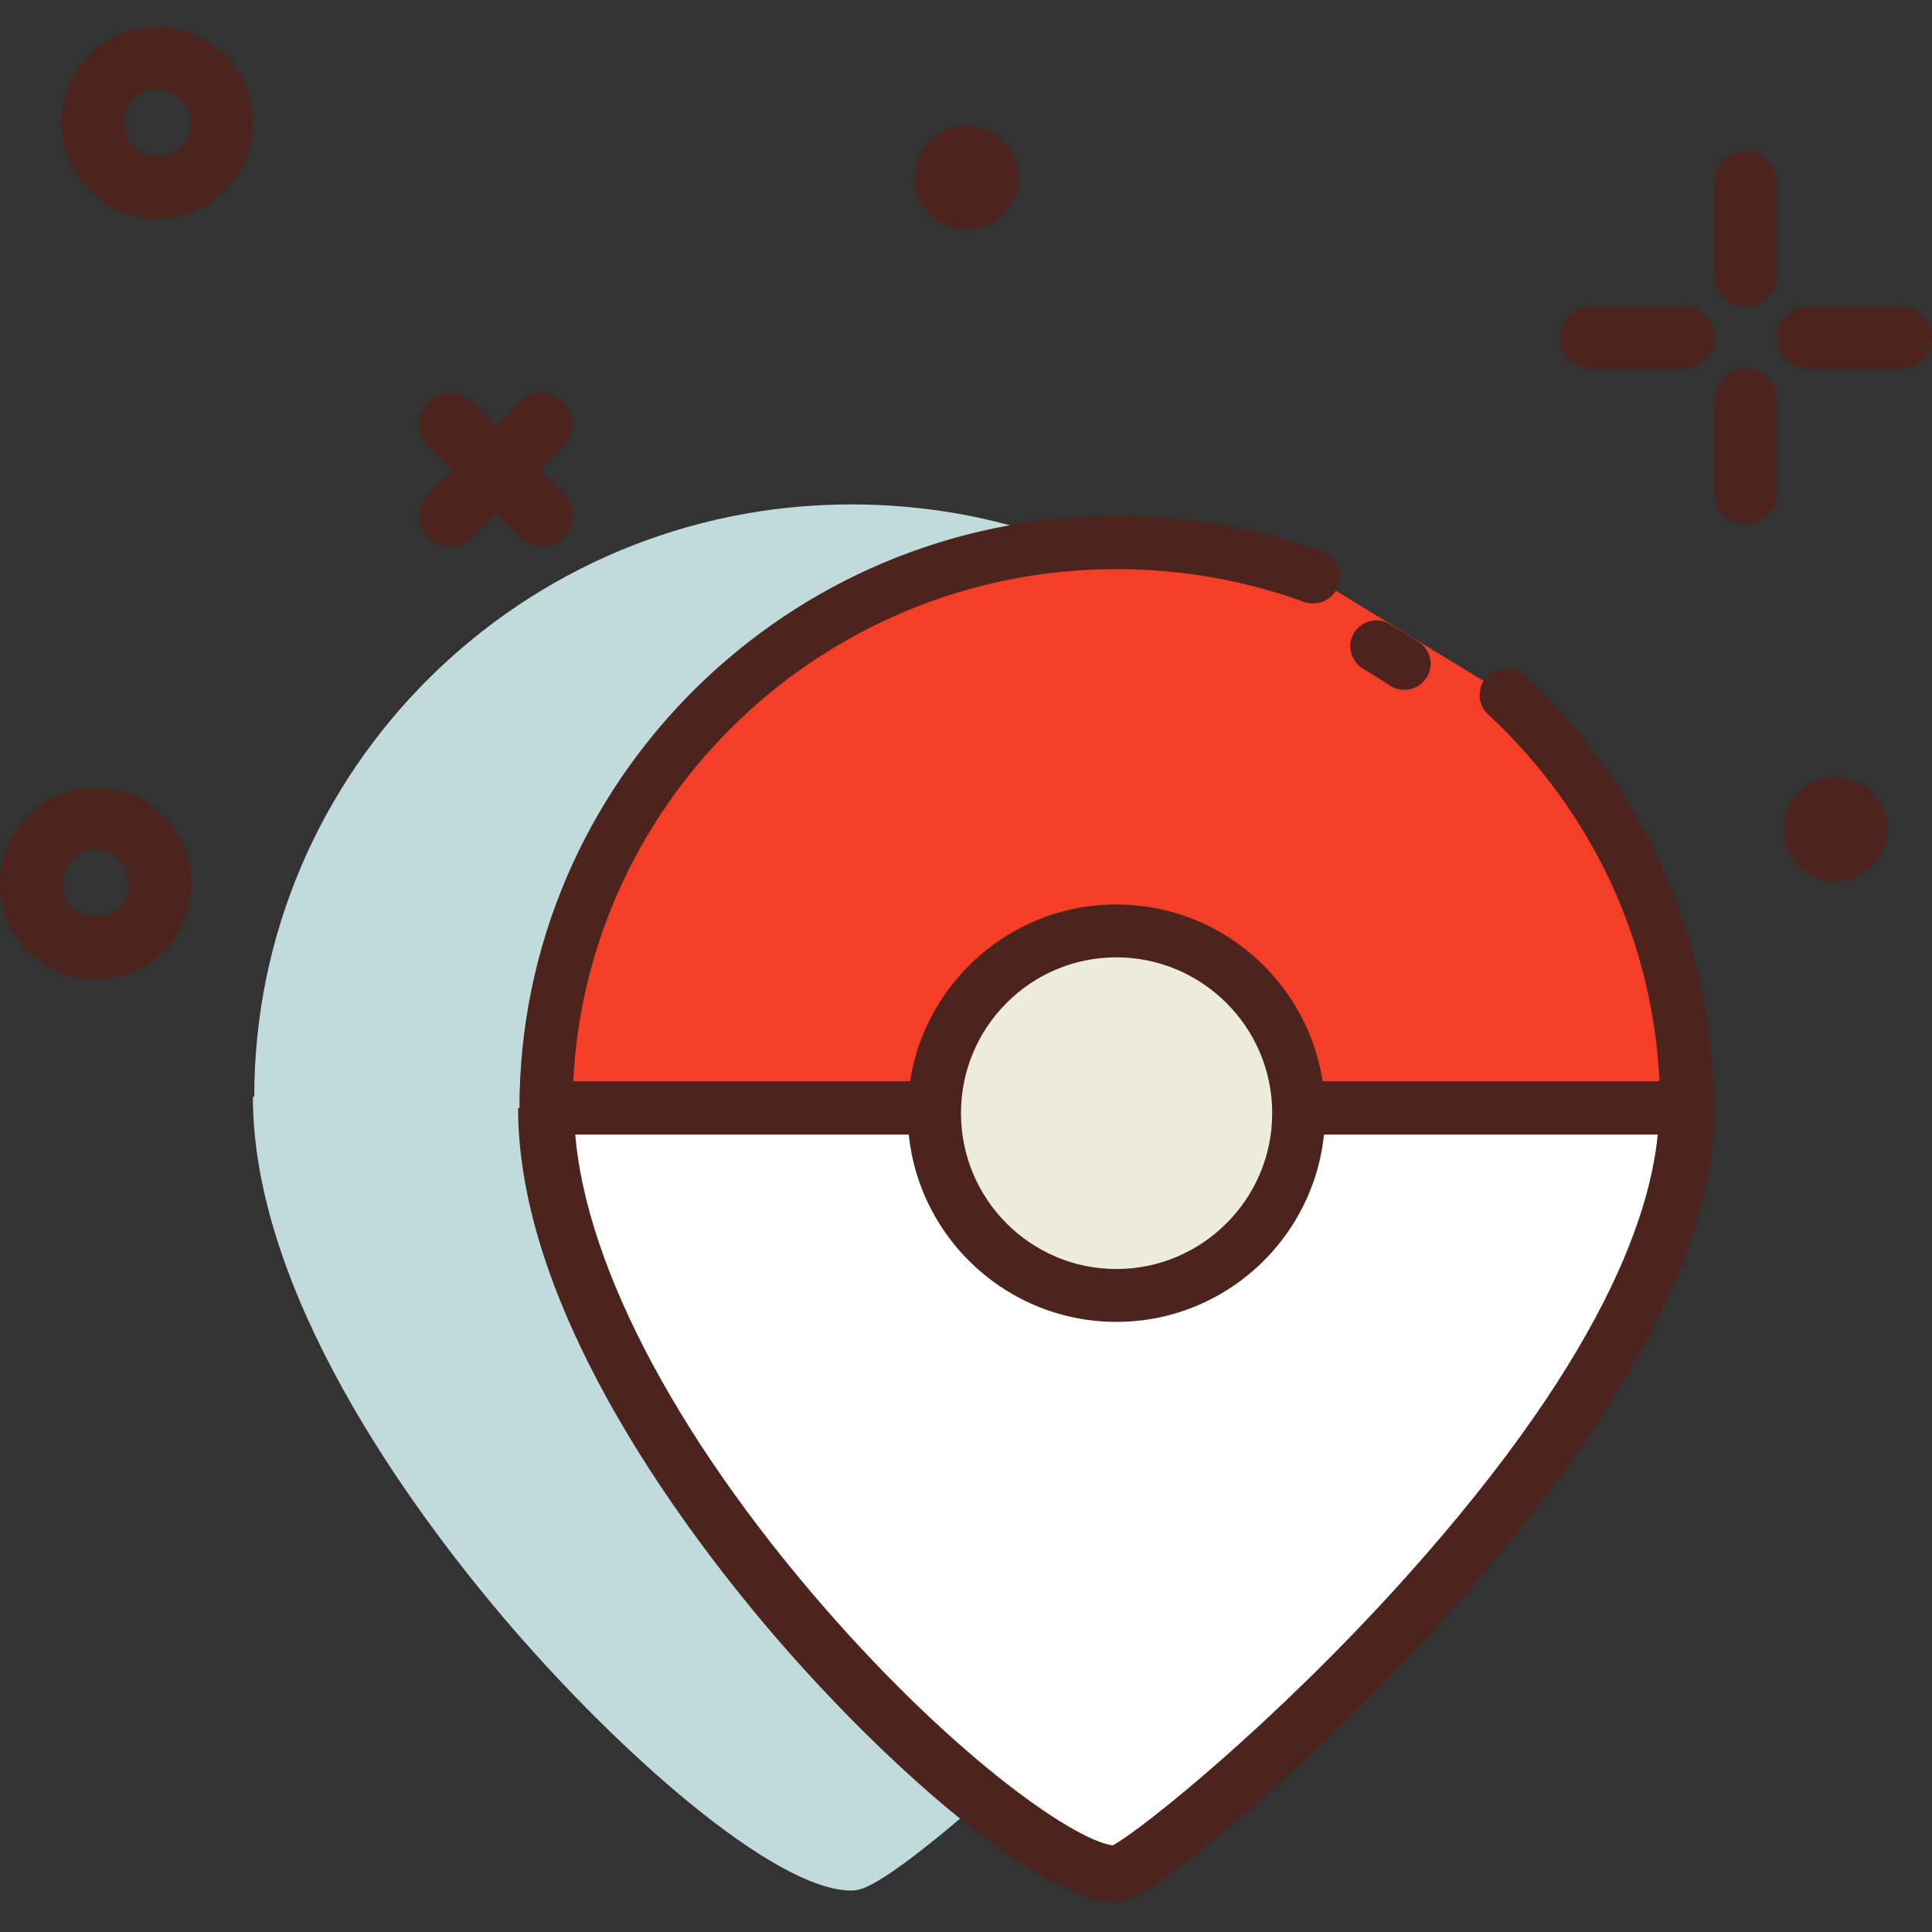 <?xml version="1.0" encoding="utf-8"?>
<!-- Generator: Adobe Illustrator 21.0.0, SVG Export Plug-In . SVG Version: 6.00 Build 0)  -->
<svg version="1.1" xmlns="http://www.w3.org/2000/svg" xmlns:xlink="http://www.w3.org/1999/xlink" x="0px" y="0px"
	 viewBox="0 0 424 424" style="enable-background:new 0 0 424 424;" xml:space="preserve">
<rect x="0" y="0" width="424" height="424" fill="#333333" stroke="none"/>
<style type="text/css">
	.st0{fill:#4C241D;}
	.st1{fill:#C1DBDC;}
	.st2{fill:#FFFFFF;}
	.st3{fill:#F53E28;}
	.st4{fill:#EDEBDC;}
</style>
<g id="Capa_1">
	<g>
		<path class="st0" d="M383.1,67.3c-3.8,0-6.8-3.1-6.8-6.8V40c0-3.8,3.1-6.8,6.8-6.8s6.8,3,6.8,6.8v20.4
			C389.9,64.2,386.9,67.3,383.1,67.3z"/>
		<path class="st0" d="M383.1,115c-3.8,0-6.8-3-6.8-6.8V87.7c0-3.8,3.1-6.8,6.8-6.8s6.8,3.1,6.8,6.8v20.4
			C389.9,111.9,386.9,115,383.1,115z"/>
		<path class="st0" d="M369.5,80.9h-20.4c-3.8,0-6.8-3-6.8-6.8c0-3.8,3.1-6.8,6.8-6.8h20.4c3.8,0,6.8,3,6.8,6.8
			C376.3,77.8,373.3,80.9,369.5,80.9z"/>
		<path class="st0" d="M417.2,80.9h-20.4c-3.8,0-6.8-3-6.8-6.8c0-3.8,3.1-6.8,6.8-6.8h20.4c3.8,0,6.8,3,6.8,6.8
			C424,77.8,421,80.9,417.2,80.9z"/>
		<path class="st0" d="M21,214.9c-3.4,0-6.8-0.8-9.9-2.5c-4.9-2.6-8.6-7.1-10.2-12.4s-1.1-11.1,1.6-16c2.6-4.9,7.1-8.6,12.4-10.2
			c11.1-3.4,22.8,2.9,26.2,14c3.4,11.1-2.9,22.8-14,26.2C25.1,214.6,23,214.9,21,214.9z M21,186.5c-0.7,0-1.4,0.1-2.1,0.3
			c-1.9,0.6-3.4,1.8-4.4,3.6c-0.9,1.7-1.1,3.7-0.6,5.6c0.6,1.9,1.8,3.4,3.6,4.4c1.7,0.9,3.7,1.1,5.6,0.6c3.9-1.2,6.1-5.3,4.9-9.2
			C27.1,188.5,24.2,186.5,21,186.5z"/>
		<path class="st0" d="M34.5,48c-11.6,0-21-9.4-21-21s9.4-21,21-21s21,9.4,21,21S46.1,48,34.5,48z M34.5,19.6
			c-4.1,0-7.4,3.3-7.4,7.4c0,4.1,3.3,7.4,7.4,7.4c4.1,0,7.4-3.3,7.4-7.4C41.9,22.9,38.5,19.6,34.5,19.6z"/>
		<path class="st0" d="M98.8,119.9c-1.7,0-3.5-0.7-4.8-2c-2.7-2.7-2.7-7,0-9.6l20.1-20.1c2.7-2.7,7-2.7,9.6,0c2.7,2.7,2.7,7,0,9.6
			l-20.1,20.1C102.3,119.3,100.6,119.9,98.8,119.9z"/>
		<path class="st0" d="M118.9,119.9c-1.7,0-3.5-0.7-4.8-2L94,97.9c-2.7-2.7-2.7-7,0-9.6c2.7-2.7,7-2.7,9.6,0l20.1,20.1
			c2.7,2.7,2.7,7,0,9.6C122.4,119.3,120.7,119.9,118.9,119.9z"/>
		<path class="st0" d="M223.5,39c0,6.3-5.1,11.4-11.4,11.4c-6.3,0-11.4-5.1-11.4-11.4c0-6.3,5.1-11.4,11.4-11.4
			C218.4,27.6,223.5,32.7,223.5,39z"/>
		<path class="st0" d="M414.2,182c0,6.3-5.1,11.4-11.4,11.4s-11.4-5.1-11.4-11.4c0-6.3,5.1-11.4,11.4-11.4S414.2,175.7,414.2,182z"
			/>
	</g>
</g>
<g id="Capa_2">
	<path class="st1" d="M317.9,240.6c0-35.8-15.1-70.4-41.5-94.9c-2.4-2.2-6.1-2.1-8.3,0.3c-0.3,0.3-0.5,0.6-0.7,0.9L235,127.1
		c0.2-0.3,0.4-0.7,0.5-1c1.1-3-0.5-6.4-3.5-7.5c-14.4-5.3-29.6-7.9-45.2-7.9c-72.3,0-131,58.3-131,130c0,0,0,0,0,0h-0.3
		c0,43,34.4,90,54.9,114.2c25.3,29.8,59.7,60,76.4,60c1.9,0,5.5,0,26.4-17.9c8.4-7.2,25.1-22.1,43.3-41.9
		c28.1-30.8,61.6-75.5,61.6-114.3H317.9z"/>
	<path class="st2" d="M245,411.2c17.4,0.7,125.2-98.3,125.2-168.1H119.8C119.8,312.9,214.6,410.1,245,411.2z"/>
	<path class="st3" d="M288.2,126.6c-13.5-4.9-28-7.6-43.2-7.6c-69.1,0-125.2,55.6-125.2,124.1h250.4c0-35.7-15.2-67.9-39.6-90.6"/>
	<path class="st0" d="M370.2,249H119.8c-3.2,0-5.8-2.6-5.8-5.8c0-71.7,58.8-130,131-130c15.5,0,30.7,2.7,45.2,7.9
		c3,1.1,4.6,4.5,3.5,7.5c-1.1,3-4.5,4.6-7.5,3.5c-13.2-4.8-27-7.2-41.2-7.2c-63.8,0-116.1,49.9-119.2,112.4h238.4
		c-1.5-30.8-14.7-59.2-37.6-80.5c-2.4-2.2-2.5-5.9-0.3-8.3c2.2-2.4,5.9-2.5,8.3-0.3c26.4,24.5,41.5,59.1,41.5,94.9
		C376,246.4,373.4,249,370.2,249z"/>
	<path class="st3" d="M308.2,145.7c-2-1.3-4.1-2.6-6.2-3.8"/>
	<path class="st0" d="M308.2,151.4c-1.1,0-2.2-0.3-3.1-0.9c-1.9-1.3-3.9-2.5-5.9-3.7c-2.7-1.6-3.7-5.1-2.1-7.8
		c1.6-2.7,5.1-3.7,7.8-2.1c2.2,1.3,4.4,2.6,6.5,4c2.6,1.7,3.4,5.3,1.6,7.9C311.9,150.5,310.1,151.4,308.2,151.4z"/>
	<path class="st4" d="M285,244.3c0,22.1-17.9,40-40,40s-40-17.9-40-40s17.9-40,40-40S285,222.2,285,244.3z"/>
	<path class="st0" d="M245,290.1c-25.3,0-45.8-20.6-45.8-45.8c0-25.3,20.6-45.8,45.8-45.8c25.3,0,45.8,20.6,45.8,45.8
		C290.8,269.5,270.3,290.1,245,290.1z M245,210.1c-18.8,0-34.1,15.3-34.1,34.2s15.3,34.2,34.1,34.2c18.8,0,34.2-15.3,34.2-34.2
		S263.8,210.1,245,210.1z"/>
	<path class="st4" d="M262.4,244.3c0,9.6-7.8,17.4-17.4,17.4c-9.6,0-17.4-7.8-17.4-17.4c0-9.6,7.8-17.4,17.4-17.4
		C254.6,226.8,262.4,234.6,262.4,244.3z"/>
	<path class="st0" d="M364.1,243.2c0,18.8-9.7,51.9-55.9,103.3c-28.5,31.7-57.7,55.1-64,58.5c-9.1-1.3-36.8-21-66.2-55.6
		c-33-38.9-52-77.7-52-106.2h-12.3c0,43,34.4,90,54.9,114.2c25.3,29.8,59.7,60,76.4,60c1.9,0,5.5,0,26.4-17.9
		c8.4-7.2,25.1-22.1,43.3-41.9c28.1-30.8,61.6-75.5,61.6-114.3H364.1z"/>
</g>
</svg>
